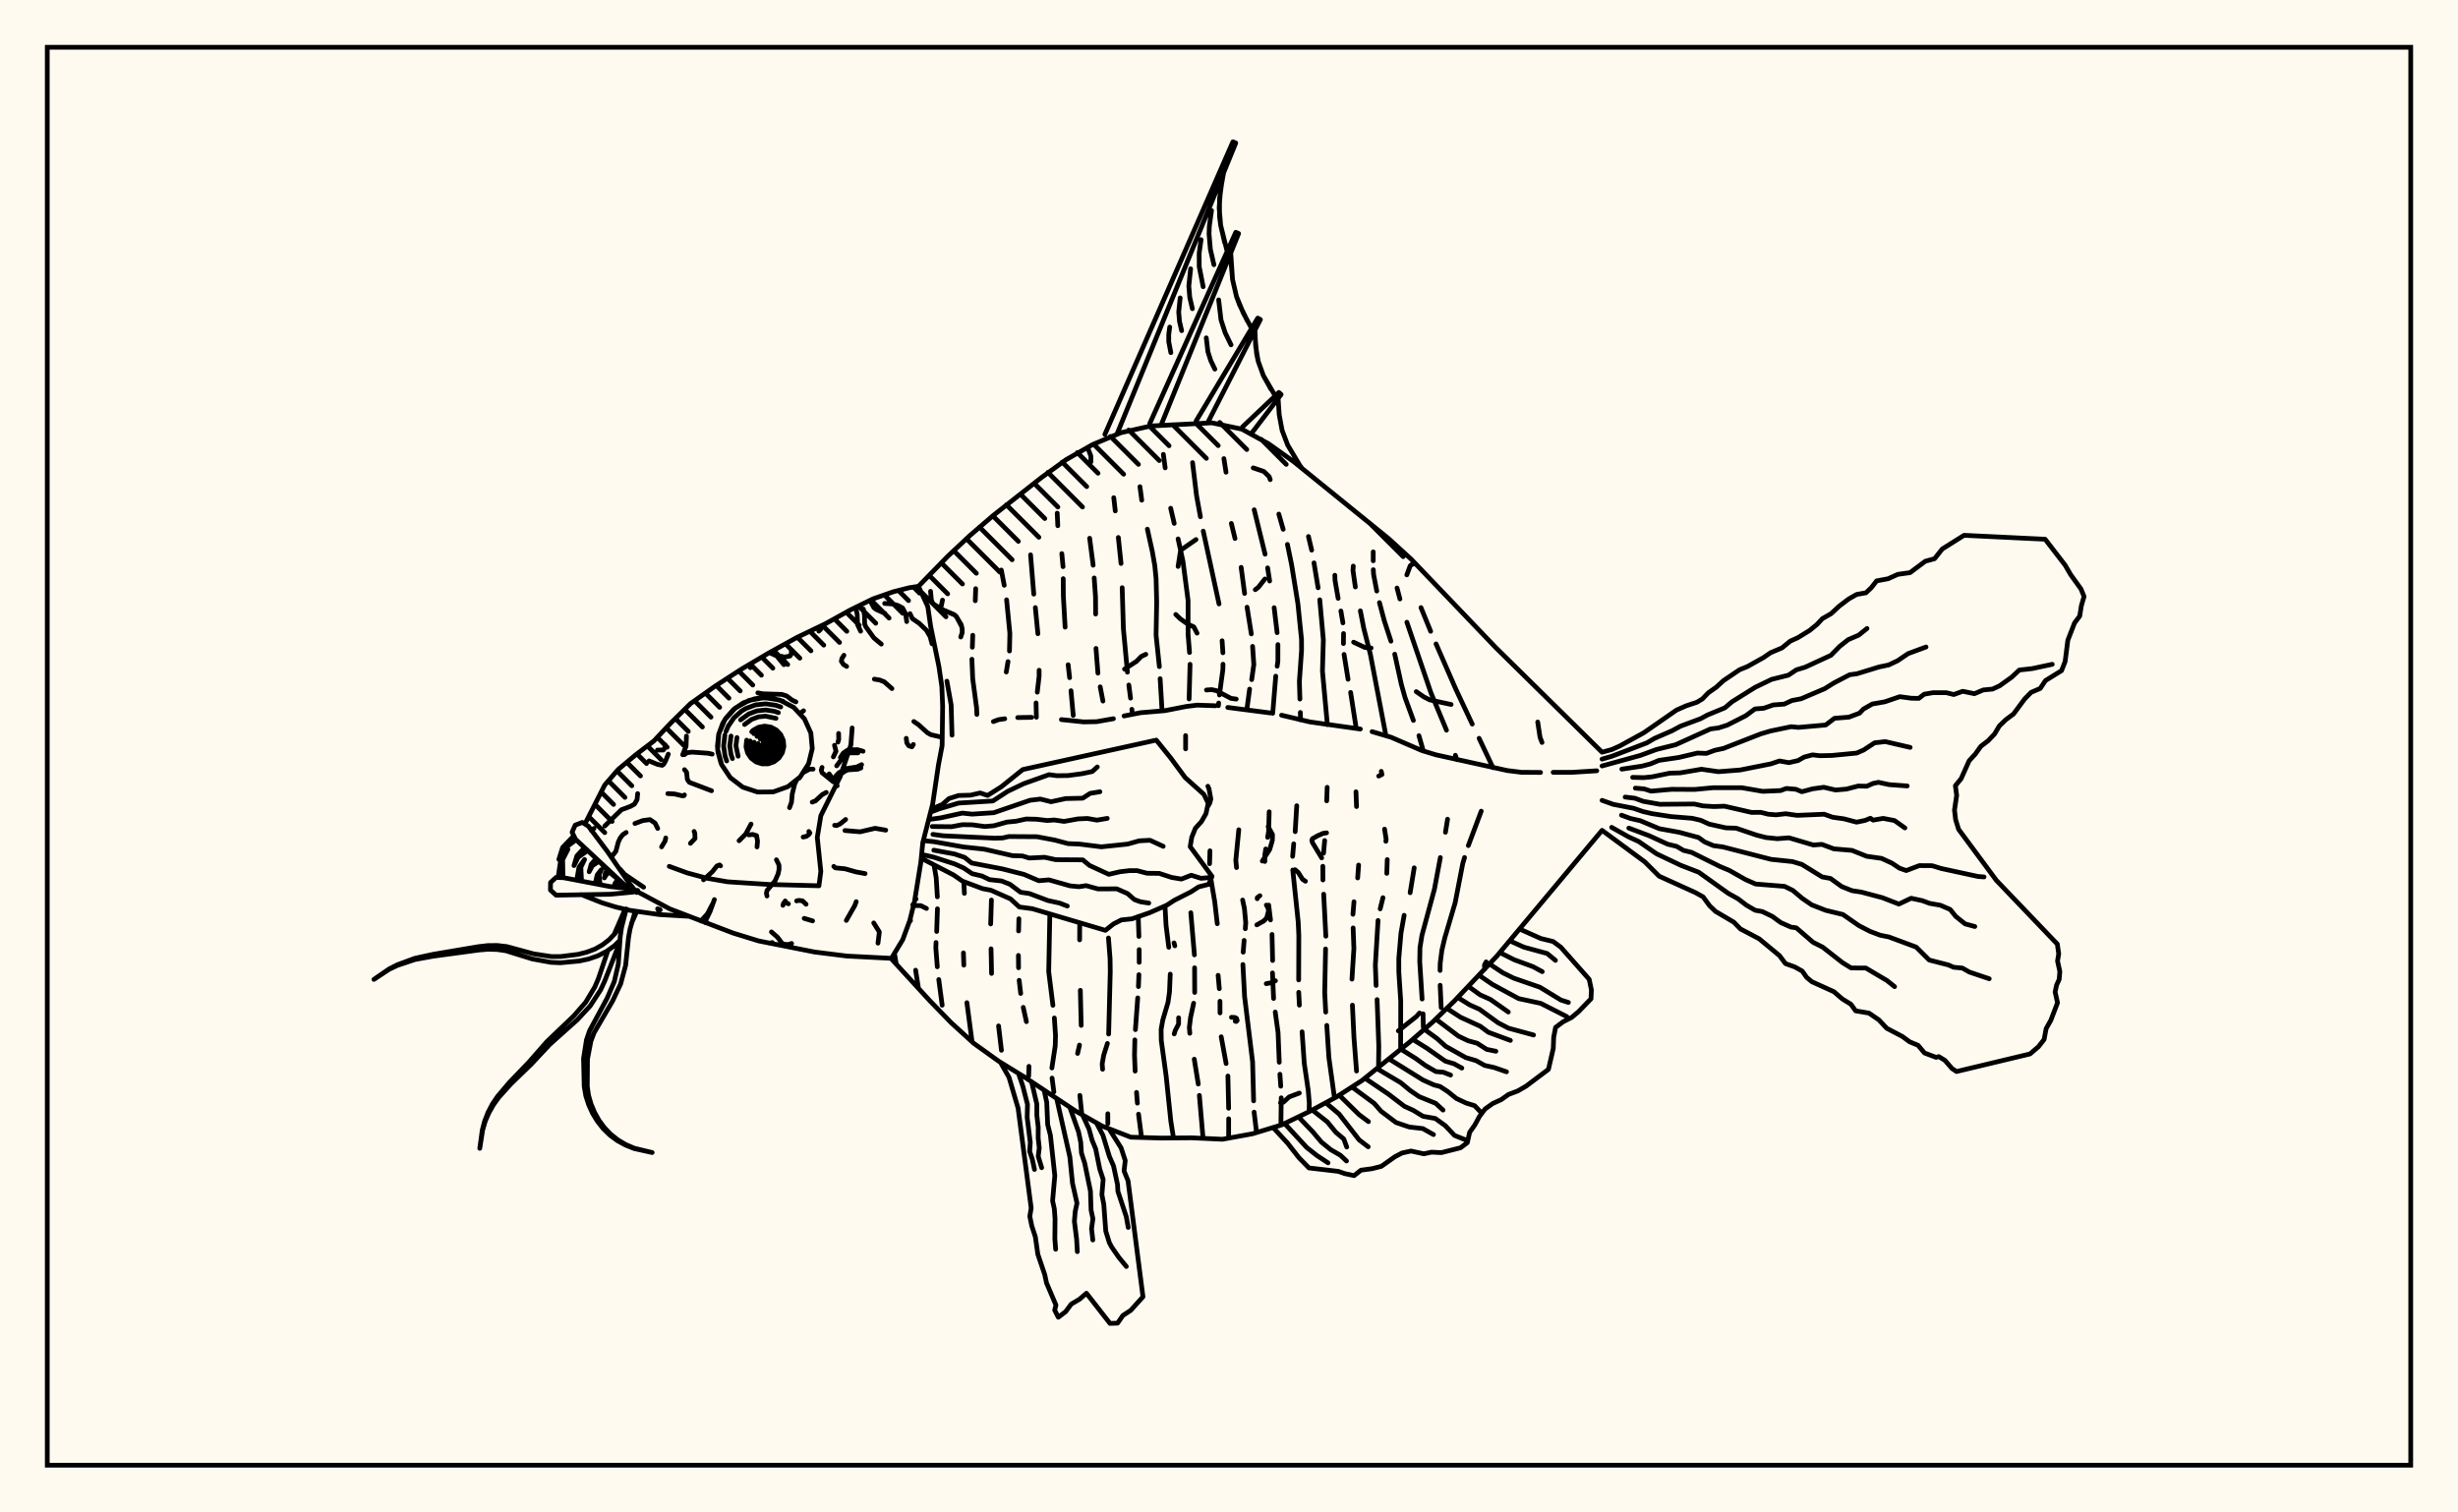 <svg xmlns="http://www.w3.org/2000/svg" width="520" height="320"><rect x="0" y="0" width="520" height="320" fill="floralwhite"/><rect x="10" y="10" width="500" height="300" stroke="black" stroke-width="1" fill="none"/><path stroke="black" stroke-width="1" fill="none" stroke-linecap="round" stroke-linejoin="round" d="
M 194.31 124.05 200.51 117.69 205.23 113.27 210.14 109.05 220.31 101.05 225.55 97.25 231.17 94.05 237.14 91.55 243.45 90.13 256.38 89.46 262.71 90.79 268.39 93.9 273.66 97.65 293.76 113.95 298.54 118.31 316.43 137.01 338.92 159.15 
M 338.92 175.68 316.63 202.33 307.73 211.73 303.09 216.24 298.21 220.48 288.14 228.61 282.7 232.11 277 235.18 271.17 237.99 264.98 239.88 258.62 241.04 252.15 240.74 245.68 240.79 239.22 240.6 233.19 238.26 227.55 235.07 216.78 227.91 211.27 224.52 206.01 220.75 201.23 216.39 196.72 211.75 188.58 202.87 
M 210.15 152.67 211.24 152.26 212.56 152.07 
M 215.3 151.82 218.25 151.77 
M 224.54 152.25 229.27 152.74 231.99 152.69 235.55 152.06 
M 237.79 151.48 241.31 150.79 246.43 150.36 250.98 149.47 253.27 149.19 257.14 149.32 
M 259.74 149.68 268.81 150.85 
M 271.12 151.32 277.11 152.74 287.79 154.25 
M 290.27 154.8 294.3 155.99 300.79 158.79 303.77 159.7 318.87 163.03 321.87 163.4 325.91 163.43 
M 328.58 163.4 332.65 163.4 337.8 163.08 
M 189.22 201.69 189.61 204 
M 192.57 194.35 192.61 194.82 
M 193.7 205.27 194.31 209.13 
M 197.6 183.04 198.06 185.74 198.3 189.75 
M 198.32 192.28 198.16 197.08 
M 198.02 199.41 197.98 200.59 198.29 204.55 
M 198.6 207.25 199.32 212.68 
M 199.39 126.97 198.92 129.19 
M 200.32 144.12 201.22 149.14 201.4 155.55 
M 203.9 186.54 204.02 189.01 
M 203.82 201.61 203.9 204.2 
M 204.55 212.14 205.61 220.17 
M 206.41 124.55 206.32 127.1 
M 205.79 134.41 205.7 136.94 
M 205.61 139.48 205.78 143.61 206.6 149.76 206.66 151.16 
M 209.74 190.42 209.58 195.49 
M 209.66 200.75 209.77 205.96 
M 211.25 217.06 211.86 222.22 
M 211.83 120.61 212.45 123.83 
M 212.95 126.91 213.64 134 213.56 137.74 
M 213.25 139.98 212.88 142.18 
M 215.55 194.39 215.49 196.96 
M 215.45 202.15 215.48 204.75 
M 215.61 207.41 215.93 210.19 
M 216.47 213.14 217.14 216.16 
M 217.68 225.61 217.62 227.69 
M 218.02 117.39 218.7 125.7 
M 219.03 128.55 219.57 134.08 
M 219.83 141.81 219.83 143.06 219.44 146.45 
M 219.18 148.72 219.25 151.75 
M 222.1 193.36 221.86 205.58 222.75 212.7 
M 223.05 215.38 223.3 219.09 223.24 221.27 222.53 225.96 
M 222.57 228.1 222.95 231.03 
M 223.66 108.57 223.78 111.23 
M 224.63 117.13 224.89 119.89 
M 224.93 122.43 224.96 126.19 225.33 132.69 
M 225.97 140.64 226.28 143.39 
M 226.57 146.14 227.05 151.37 
M 228.42 195.23 228.4 198.85 
M 228.55 209.53 228.73 216.95 
M 228.37 221.11 227.97 222.88 
M 228.45 231.76 228.83 235.46 
M 230.52 113.88 231.26 119.59 
M 231.48 122.28 231.76 126.24 231.79 129.92 
M 231.86 137.19 232.27 142.42 
M 232.75 145.32 233.33 148.33 
M 234.5 198.46 234.84 202.85 234.88 205.57 234.54 218.78 
M 234.28 220.77 233.49 223.27 233.17 225.09 233.26 226.23 
M 234.36 235.64 234.37 237.73 
M 235.62 105.3 235.94 108.1 
M 236.59 113.72 237.16 119.22 
M 237.4 124.34 237.66 133.03 238.51 142.22 
M 238.81 144.93 239.17 147.71 
M 239.45 150.07 239.54 151.03 
M 240.8 193.91 240.94 198.13 
M 241 200.91 241 203.61 
M 240.94 206.22 240.84 208.74 
M 240.69 211.13 240.2 217.85 
M 240.08 220.01 240.01 223.26 240.14 226.62 
M 240.44 231.13 240.62 233.4 
M 240.86 235.73 241.5 240.67 
M 241.16 102.97 241.54 105.83 
M 242.73 111.96 243.78 116.7 244.3 119.67 244.57 122.39 244.7 127.36 244.57 134.38 245.27 141.04 
M 245.43 143.59 245.84 150.41 
M 246.46 191.67 246.68 195.75 247.26 200.42 
M 247.57 206.1 247.41 209.87 247.1 212.08 245.99 215.82 245.64 217.8 245.67 220.11 246.71 227.73 247.69 237.19 248.26 240.77 
M 246.11 96.13 246.5 98.99 
M 247.66 107.53 248.41 110.74 
M 249.23 114.02 250.25 118.69 251.34 127.03 251.34 134.19 251.65 138.06 
M 251.76 140.55 251.56 147.89 
M 250.82 155.63 250.82 158.44 
M 251.92 193.11 252.68 202.03 
M 252.72 204.76 252.74 209.98 
M 252.52 212.26 251.87 215.27 251.61 217.37 251.71 218.62 
M 252.65 224.1 253.5 229.36 
M 253.73 231.76 254.51 240.85 
M 252.29 97.88 253.13 104.85 253.95 109.34 
M 254.55 112.37 257.89 127.78 
M 258.54 135.57 258.71 138.11 
M 258.73 140.53 258.7 141.7 257.97 147.05 
M 257.81 148.74 257.76 149.31 
M 255.97 180.01 255.89 182.74 
M 256.17 185.99 256.98 190.78 257.52 195.44 
M 257.7 206.36 257.95 209.18 
M 258.09 211.84 258.1 214.31 
M 258.35 219.36 259.39 225.02 
M 259.77 227.66 259.92 234.48 
M 259.93 236.71 259.92 240.8 
M 258.92 97.03 259.37 99.91 
M 260.5 110.75 261.27 113.93 
M 262.57 120.04 263.3 125.56 
M 263.82 128.47 264.72 134.12 
M 264.99 136.76 265.25 140.6 264.8 143.79 
M 264.36 145.8 263.77 150.18 
M 262.07 175.56 261.44 182.01 261.59 183.56 
M 262.88 190.43 263.26 192.19 263.54 195.22 263.45 196.49 
M 263.2 198.97 263 201.46 
M 262.94 204.07 263.3 210.89 264.99 224.66 265.21 232.92 
M 265.31 235.3 265.83 239.62 
M 265.33 107.86 267.63 117.25 
M 268.17 120.15 268.6 122.93 
M 269.55 128.57 270.18 133.86 
M 270.35 136.38 270.34 139.91 270.19 140.96 
M 269.89 143.06 269.25 150.91 
M 268.5 171.75 268.38 175.94 268.17 177.16 
M 267.77 179.62 267.58 180.85 267.58 182.27 
M 268.4 191.5 268.78 194.64 
M 269.1 197.7 269.23 203.22 
M 269.2 205.85 269.43 211.25 
M 269.78 214.12 270.38 218.45 270.63 224.75 
M 270.77 227.28 270.95 229.82 
M 271.05 232.27 270.98 238.05 
M 270.54 108.77 271.46 111.99 
M 272.36 115.18 273.25 119.51 274.57 127.68 275.34 135.28 275.35 137.59 274.89 144.19 275 147.91 
M 275.09 150.74 275.13 152.32 
M 274.33 170.47 274 175.96 
M 273.69 178.54 273.46 181.18 
M 273.49 184.07 274.64 195.05 274.77 197.94 274.74 207.33 
M 274.75 209.95 274.89 212.67 
M 275.46 218.31 275.92 224.97 276.76 230.68 276.98 233.31 276.95 235.21 
M 276.81 113.51 277.49 116.4 
M 277.98 119.09 278.85 124.36 
M 279.2 126.9 279.96 135.37 279.77 141.98 280.81 153.33 
M 280.77 166.58 280.67 169.44 
M 280.24 177.84 280 180.52 
M 279.85 183.28 279.87 186.18 
M 280.03 189.19 280.49 198.08 
M 280.43 200.77 280.25 210 280.46 214.14 
M 280.69 216.95 281.13 223.76 282.32 232.32 
M 282.39 121.71 282.43 122.8 283.09 126.6 
M 283.67 129.27 284.1 131.79 
M 284.23 134.04 284.21 136.16 
M 284.34 138.46 285.19 143.72 
M 285.73 146.5 286.9 154.03 
M 286.86 167.52 286.98 170.65 
M 287.42 183.02 287.22 185.75 
M 286.44 190.79 286.22 193.44 
M 286.26 196.33 286.42 200.7 286.01 207.16 
M 286.11 212.66 286.44 219.59 286.98 226.61 
M 286.29 119.77 286.23 120.71 286.73 124.19 
M 287.79 129.24 288.52 132.98 289.92 138.49 293.18 155.55 
M 293.48 181.87 293.38 184.78 
M 292.57 189.93 291.98 192.29 
M 291.53 194.75 290.96 204.17 291.12 208.51 
M 291.33 211.49 291.69 221.34 291.63 225.8 
M 290.51 116.76 290.51 118.65 
M 290.53 120.54 290.59 121.54 291.26 125.05 
M 291.83 127.5 292.86 131.36 294.26 135.66 
M 295.06 138.41 296.46 144.8 297.25 147.61 299.01 152.43 
M 300.18 155.65 301.12 158.91 
M 299.18 183.61 298.32 188.88 
M 297.05 193.66 296.38 197.45 295.92 202.82 295.93 205.72 296.33 211.81 296.31 222.02 
M 295.55 124.41 296.16 126.73 
M 297.63 131.65 302.72 146.58 306.01 154.49 
M 307.89 159.79 308.2 160.73 
M 306.24 173.32 305.79 176.09 
M 304.71 181.44 303.46 188.13 300.82 197.89 300.4 200.51 300.35 203.46 300.85 211.37 
M 301.05 214.49 301.11 217.35 
M 300.61 128.55 302.66 133.57 
M 303.8 136.23 307.98 145.8 311.46 153.2 
M 312.91 156.21 315.85 162.43 
M 313.36 171.62 310.63 178.91 
M 309.83 181.43 309.45 182.71 307.85 190.98 305.65 198.44 305.04 201.01 304.68 203.8 304.65 205.33 
M 304.67 208.46 304.89 213.19 
M 274.88 231.27 272.73 232.08 271.49 233.22 270.89 233.33 
M 314.09 205.07 314.04 204.18 314.4 203.51 
M 193.79 190.22 193.54 190.29 
M 249.34 215.34 249.34 216.66 248.62 218.03 248.41 218.75 
M 255.23 145.99 256.34 145.91 257.31 146.12 260.42 147.76 261.53 147.91 
M 326.22 157.09 325.8 155.99 325.31 152.76 
M 273.97 184.01 274.64 184.58 275.57 186.05 276.17 186.45 
M 267.05 182.18 268.62 179.71 269.17 177.82 269.21 176.57 268.28 174.89 
M 230.79 97.73 230.77 96.47 230.08 94.67 
M 265.56 124.76 266.2 124.27 267.59 122.5 
M 299.61 146.33 301.18 147.42 302.46 148.08 306.99 149.05 
M 297.62 121.63 298.34 119.69 298.67 119.44 299.41 119.22 
M 266.54 189.51 265.98 189.92 265.97 190.15 
M 265.12 98.99 267.37 99.75 268.5 100.84 268.72 101.48 
M 253.02 114.16 249.76 116.42 249.23 119.85 
M 253.24 133.96 252.55 132.63 251.26 132.04 249.69 130.92 248.74 130.01 
M 237.9 141.57 240.41 139.94 241.44 138.89 242.4 138.44 
M 290.06 137.1 288.75 136.99 286.36 135.87 
M 279.61 181.51 277.67 178.31 277.52 177.8 277.65 177.46 278.68 176.86 279.9 176.32 280.64 176.21 
M 269.83 207.51 268.77 207.96 267.88 208.12 
M 248.37 199.5 248.54 200.11 
M 203.37 132.4 202.38 130.54 201.97 130.11 199.35 129 197.39 127.74 197.04 127.04 196.86 125.11 
M 255.53 166.35 255.76 166.87 256.16 169.06 255.94 169.9 255.48 170.7 
M 196 192.21 194.79 191.61 193.39 191.61 
M 260.52 215.24 261.24 215.27 261.59 215.46 261.73 215.92 261.53 216.12 261.32 216.07 
M 292.21 163.2 292.36 163.86 291.67 164.2 
M 293.18 178 293.25 177.62 292.91 175.42 
M 203.25 134.78 203.56 133.84 203.54 132.98 203.36 132.19 202.29 130.4 201.84 130.02 199.2 128.9 197.81 128.1 197.27 127.57 197 126.83 
M 295.82 218.11 299.64 215.07 300.31 214.33 
M 265.89 195.68 267.33 194.87 267.96 194.25 268.38 192.69 268.19 191.96 267.9 191.5 
M 233.74 91.91 260.83 30 261.43 30.25 236.3 91.85 
M 243.24 89.6 261.43 49.15 262.03 49.41 245.62 89.96 
M 253.05 89.05 266.08 67.3 266.64 67.61 255.44 89.53 
M 262.86 90.32 270.55 83.03 271.03 83.46 264.75 91.71 
M 274.53 97.98 275.3 98.87 
M 258.87 36.51 258.2 40.25 257.92 43.98 258.24 47.68 259.61 53.2 
M 260.37 53.52 260.75 59.14 261.58 62.72 262.99 66.15 264.77 69.47 
M 265.49 69.87 265.64 73.2 266.17 76.42 267.27 79.46 269.78 83.76 
M 270.39 84.31 270.62 87.73 271.23 91.04 272.41 94.15 275.03 98.55 
M 258.51 38.38 257.99 42.12 258 45.83 258.24 47.68 259.09 51.36 
M 256.3 44.54 255.84 47.85 255.78 49.49 256.06 52.76 256.81 56.01 
M 254.09 50.71 253.69 53.57 253.7 56.42 254.53 60.66 
M 251.88 56.87 251.5 60.51 251.7 62.92 252.25 65.31 
M 249.67 63.03 249.36 66.02 249.53 68 249.98 69.96 
M 247.46 69.2 247.25 70.76 247.25 72.3 247.7 74.61 
M 260.43 55.41 260.75 59.14 261.58 62.72 262.22 64.46 263.85 67.82 
M 257.81 63.44 258.31 67.69 259.18 70.38 260.43 72.96 
M 255.19 71.48 255.54 74.43 256.14 76.3 257.01 78.1 
M 265.54 71.55 265.84 74.83 266.17 76.42 267.27 79.46 268.88 82.35 
M 197.03 171.2 199.37 170.19 200.76 168.96 202.8 168.31 205.34 168.24 207.34 167.77 208.93 168.3 211.87 166.44 216.37 162.82 244.62 156.59 247.7 160.41 250.73 164.52 254.68 168.06 255.6 169.95 255.13 172.15 254.16 173.84 252.89 175.24 252.12 177.14 251.79 179.13 256.41 185.42 255.71 187.1 253.58 187.64 251.97 188.69 248.44 190.48 246.82 191.53 243.23 193.1 239.49 194.4 237.22 194.64 235.56 195.49 233.85 196.84 218.38 192.26 215.64 191.9 213.77 190.18 209.62 188.35 207.87 188.02 203.62 186.43 201.74 185.13 194.89 181.58 
M 196.87 171.83 198.71 171.13 202.8 169.91 210.04 169.47 213.18 167.43 216.59 165.8 221.93 163.9 223.57 164.12 225.93 164.09 228.87 163.7 231.07 163.24 232.14 162.27 
M 196.48 173.39 199.06 173.03 203.58 172.03 205.65 172.25 210.24 171.95 217.91 169.32 220.09 169.06 222.36 169.63 225.45 168.96 229.06 168.88 230.62 167.86 232.69 167.52 
M 197.22 174.87 201.31 174.91 203.6 174.48 205.71 174.51 208.33 174.87 210.26 174.71 213.04 173.93 214.89 173.76 217.1 173.28 219.26 173.33 221.56 173.6 223.01 173.49 225.12 173.79 228.05 173.26 230.06 173.17 232.07 173.52 234.25 173.15 
M 197.36 176.53 199.53 176.83 210.42 177.34 212.12 177.29 213.41 176.99 219.36 177.03 223.14 177.74 225.95 178.49 228.38 178.59 232.99 179.17 238.55 178.59 241 177.9 243.29 177.78 246.08 179.06 
M 195.33 177.86 197.5 178.07 203.78 179.19 208.24 179.67 214.21 181.04 216.3 181.1 217.73 181.54 220.98 181.38 223.36 181.89 229.07 181.93 230.49 183.11 234.58 184.99 236.95 184.44 238.99 184.2 240.54 184.2 242.67 184.76 245.25 184.79 247.84 185.64 249.93 185.99 252.01 185.18 254.09 185.83 255.99 185.66 
M 197.55 179.88 201.91 180.68 204.06 181.4 205.55 182.59 212 183.83 216.63 185 219.77 186.34 221.9 186.16 226.35 187.42 228.27 187.61 229.76 187.38 232.3 188.08 236.26 188.06 238.54 189.06 239.98 190.33 241.28 190.8 243.03 191.07 
M 195.61 180.91 197.57 181.37 201.96 182.79 203.86 183.64 205.66 184.85 207.75 185.35 209.32 186.11 211.88 186.39 213.67 187.1 215.9 188.78 217.76 189.05 221.69 190.53 224.12 191.06 225.79 191.7 
M 234.82 239.15 237.17 242.86 238.05 245.55 237.8 247.75 238.64 249.82 241.8 274.37 239.2 277.25 237.55 278.33 236.43 279.95 234.82 280 229.84 273.62 228.37 274.89 226.63 275.92 225.45 277.51 223.89 278.7 223.12 277.19 223.39 276.12 221.39 271.43 221.03 269.72 219.56 265.38 219.03 261.68 218.27 259.35 217.86 257.35 218.15 255.6 215.38 234.46 213.46 227.94 211.69 224.83 
M 231.96 237.6 233.33 240.2 234.7 244.69 235.57 246.68 236.42 250.64 236.49 252.04 238.27 257.42 238.68 259.7 
M 229.09 236.04 230.38 238.86 231.03 241.23 231.79 243.06 232.66 247.36 233.38 249.55 233.11 252.75 233.51 254.81 233.93 260.48 234.69 262.93 235.17 263.83 236.7 266.04 238.28 267.96 
M 226.34 234.31 228.17 239.47 228.63 241.67 228.78 243.93 229.47 246.1 230.69 252.02 230.82 256.02 231.21 257.86 230.92 259.96 231.19 262.35 
M 223.58 232.57 226.33 244.78 226.89 250.35 227.84 254.56 227.46 256.36 227.29 258.39 227.76 262.17 227.91 264.82 
M 220.9 230.72 221.44 233.25 221.64 237.93 222.22 240.21 223.15 248.75 222.68 254.08 223.05 255.78 223.2 257.87 223.16 262.12 223.33 264.31 
M 218.23 228.86 219.34 233.59 219.35 235.99 219.64 238.44 219.63 240.78 219.86 242.87 219.64 244.65 220.37 247.06 
M 215.47 227.12 216.37 229.77 217.37 233.67 217.3 236.42 217.96 241.72 217.83 243.61 218.39 245.27 218.85 247.43 
M 321.57 196.6 325.98 198.57 328.57 199.2 330.2 200.41 336.2 207.2 336.67 209.45 336.58 211.33 333.92 214.07 332.48 215.27 330.66 216.2 329.09 217.38 328.69 219.44 328.6 221.83 327.58 226.25 322.84 229.81 321.09 230.82 319.12 231.57 317.6 232.65 315.78 233.49 314.17 234.64 312.98 236.22 312.01 238.01 310.91 239.57 310.42 241.76 308.97 242.85 304.92 243.87 302.84 243.77 301.21 244.12 298.51 243.53 296.6 243.95 295.08 244.75 292.23 246.77 290.26 247.27 287.92 247.58 286.47 248.73 284.49 248.31 283.12 247.83 276.92 247.11 274.78 244.92 272.35 241.81 269.52 238.76 
M 319.44 199.07 322.4 200.4 327.31 201.74 329.06 203.19 
M 317.31 201.54 320.33 203.06 324.33 204.53 326.27 205.58 
M 315.15 203.98 317.94 205.82 320.22 206.95 325.79 208.88 330.21 211.58 331.8 212.09 
M 312.92 206.35 315.7 208.26 321.28 211.28 325.93 212.28 331.47 215.09 
M 310.68 208.72 313.13 210.49 315.31 211.46 319.09 214.12 
M 308.41 211.05 310.92 212.61 313 213.54 316.95 216.41 319.13 217.54 324.43 218.98 
M 306.11 213.36 308.99 215.23 313.15 217.13 314.86 218.4 319.53 220.13 
M 303.79 215.64 308.57 219.24 310.58 220.2 312.49 220.72 314.52 222.02 316.46 222.42 
M 301.33 217.78 304.01 219.73 305.82 221.36 310.09 223.76 312.28 224.41 314.09 225.42 316.08 225.86 318.71 226.77 
M 298.87 219.91 301.9 221.8 305.76 224.51 307.61 225.07 309.26 225.98 
M 296.36 221.98 299.54 223.97 301.55 225.43 303.77 226.72 305.35 226.86 306.88 227.46 
M 293.83 224.03 301.03 228.5 303.35 229.54 304.65 229.88 306.27 230.94 308.1 232.41 310.14 233.37 311.97 233.94 313.37 235.41 
M 291.29 226.08 296.32 229.06 298.34 230.73 300.22 232.02 303.73 233.44 305.28 234.87 
M 288.75 228.12 293.69 231.46 297.1 234.06 299 234.93 301.04 236.18 303.64 236.64 305.75 238.16 307.72 240.24 309.93 241.12 
M 286.14 230.07 290.72 233.45 292.18 235.12 295.34 237.5 298.13 238.45 301 238.78 303.26 240.05 
M 283.34 231.73 287.53 235.84 289.5 237.31 
M 280.52 233.36 283.28 235.69 287.53 241.17 289.45 242.64 
M 277.63 234.86 280.8 237.36 282.6 239.56 284.28 240.98 284.91 242.69 
M 274.72 236.33 277.69 239.43 279.55 241.64 281.53 243.25 283.56 244.42 284.86 245.64 
M 271.77 237.71 276.45 242.79 278.58 244.47 280.95 246.03 
M 338.92 159.15 341 158.58 342.69 157.82 347.78 155.02 354.66 150.24 356.67 149.35 358.99 148.58 360.15 147.88 361.4 146.58 363.07 145.41 364.6 144.01 368.02 141.7 369.67 141.03 373.11 139.11 374.57 138.1 376.99 137.08 378.73 135.65 380.33 134.93 382.82 133.4 384.41 132.1 385.52 130.9 387.37 129.84 389.15 128.2 391.14 126.7 392.78 125.77 394.75 125.42 395.89 124.34 397.01 122.9 399.44 122.45 401.49 121.52 404.08 121.16 407.3 118.75 409.26 118.21 410.9 116.15 415.5 113.26 432.66 114.09 436.87 119.55 438.05 121.57 440.23 124.6 440.89 126.2 440.32 128.16 439.97 130.35 438.88 131.8 437.46 135.45 436.89 139.95 436.13 141.89 432.72 144 431.62 145.66 429.69 146.49 428.32 147.89 425.97 151.06 424.38 152.24 422.97 153.59 421.94 155.32 420.6 156.72 419.04 157.92 417.9 159.53 416.58 160.96 414.88 164.76 413.67 166.24 413.94 168.29 413.48 171.39 413.72 173.42 414.35 175.46 422.33 186.25 435.24 199.75 435.53 201.8 435.28 203.32 435.77 205.57 435.63 207.21 435.08 208.42 434.77 209.88 435.28 212.16 433.86 215.87 432.87 217.63 432.44 219.93 431.23 221.47 429.46 222.99 413.91 226.71 412.95 226.07 411.47 224.36 410.16 223.55 409.58 223.71 407.14 222.79 405.78 221.17 403.99 220.42 402.43 219.28 399.16 217.57 397.48 215.78 395.39 214.35 392.57 213.87 391.56 212.47 389.73 211.34 387.97 209.82 383.31 207.71 382.22 206.81 381.28 205.47 379.69 204.58 377.73 203.88 376.45 202.18 372.16 198.63 368.2 196.54 366.8 195.11 362.91 192.82 361.67 191.63 360.3 189.76 358.69 188.86 351 185.38 347.98 182.36 338.92 175.68 
M 338.92 160.61 340.96 160.02 348.41 157.17 350.03 156.22 353.69 154.63 355.55 153.63 359.75 152.07 361.28 151.25 364.9 149.76 366.4 148.49 371.33 145.41 374.8 143.74 378.35 142.85 380.03 141.72 381.87 141.17 387.34 138.65 389.17 136.78 390.99 135.34 393.22 134.38 394.97 132.97 
M 338.92 162.06 347.02 159.83 350.41 158.58 354.49 157.57 361.86 154.23 363.56 154.01 365.41 153.42 369.33 151.43 371.27 149.99 373.12 149.85 375.13 149.15 377.47 148.97 379.07 148.22 381.03 147.84 386.03 145.71 388 144.48 391.31 142.76 392.85 142.55 397.54 141.11 399.55 140.69 401.44 139.8 403.67 138.29 407.46 136.89 
M 343.11 162.73 347.34 162.1 349.14 161.63 350.95 160.88 355.18 160.26 359.09 159.33 360.99 159.4 362.79 158.74 364.61 158.35 372.5 155.27 374.56 154.66 378.93 153.75 380.47 153.9 386.24 153.39 388.1 151.97 391.15 151.73 393.4 150.88 394.2 150.03 396.09 148.95 398.72 148.49 401.92 147.4 404.35 147.73 405.93 147.76 407.06 146.88 408.91 146.56 411.76 146.56 413.33 146.95 415.22 146.26 417.69 146.77 419.57 145.98 421.54 145.79 423.03 145.1 425.56 143.29 427.2 141.76 429.91 141.46 434.16 140.55 
M 345.39 164.47 347.75 164.53 349.48 164.36 353.27 163.58 355.45 163.52 359.96 162.75 363.53 163.27 368.15 162.91 374.66 161.61 376.46 161 378.44 161.36 380.38 160.92 381.68 160.18 383.45 159.71 384.98 159.89 387.51 159.84 392.8 159.33 394.27 158.68 396.59 157.16 398.84 156.91 404.1 158.13 
M 345.96 166.75 347.86 166.92 349.28 167.39 353.65 167 358.52 167.03 362.33 166.67 368.5 166.67 372.91 167.43 376.68 167.27 377.91 166.82 379.92 166.99 381.19 167.51 383.46 166.9 385.83 166.57 388.32 167.15 390.64 166.95 393.12 166.3 394.92 166.35 396.28 165.75 397.4 165.52 399.65 166.01 403.48 166.29 
M 343.81 168.64 345.86 168.89 347.62 169.54 351.16 170.17 358.44 170.11 360.26 170.51 362.59 170.65 364.81 170.57 370.57 171.89 372.48 171.87 374.09 172.27 375.71 172.4 377.79 172.17 380.18 172.51 385.9 172.27 387.71 172.91 390.13 173.25 392.76 173.95 394.56 173.58 395.69 173.12 396.25 173.52 398.4 173.15 400.79 173.61 402.99 175.17 
M 338.92 169.34 341.29 170.18 345.57 171.01 347.56 171.7 349.5 172.15 353.53 172.77 357.98 173.13 359.82 173.56 361.57 174.36 365.15 175.16 367.27 175.22 371.63 176.7 373.64 177.21 376.01 177.45 378.46 177.26 383.61 178.78 385.42 178.65 387.96 179.6 391.79 179.92 394.91 181.17 398.04 181.61 400.24 182.62 401.87 183.7 403.28 184.19 406.05 183.14 408.74 183.16 410.7 183.76 418.45 185.44 419.73 185.54 
M 343.03 172.47 344.93 173.17 347.01 173.64 351.03 175.33 355.27 176.1 359.34 177.2 360.6 178.12 362.49 178.92 364.48 179.19 374.68 181.82 379.19 182.29 381.19 182.89 385.49 185.54 387.25 185.86 389.61 187.57 391.81 188.45 393.74 188.74 398.22 189.93 401.71 191.28 404.31 190.05 406.68 190.56 408.21 191.13 410.47 191.52 412.57 192.42 413.75 193.89 415.72 195.47 417.78 196.03 
M 344.58 175.2 348.92 176.83 352.8 178.61 354.7 179.07 356.16 179.93 357.84 180.33 363.91 183.35 365.86 184.16 369.28 186.1 371.41 187.04 377.52 187.53 379.28 188.39 381.27 190.07 383.26 191.44 386.25 192.61 389.88 193.49 393.26 195.84 395.62 197.06 397.76 197.87 399.61 198.24 405.37 200.38 408.13 203.12 412.18 204.16 413.31 204.65 415.14 204.82 416.61 205.66 420.83 207.08 
M 340.95 175.05 344.55 177.07 346.65 178.03 350.48 180.66 355.6 183.09 359.38 184.55 365.62 189.01 367.68 190.16 369.47 191.52 371.31 192.59 372.81 192.86 374.91 193.87 376.74 195.2 378.88 196.15 380.02 196.31 383.55 199.36 385.59 200.39 389.81 203.69 391.62 204.8 394.72 204.81 399.21 207.47 400.81 208.75 
M 123.74 174.34 127.93 166.1 130.8 162.78 134.49 159.7 138.32 156.78 141.87 153.01 146.09 148.86 151.27 145.19 156.88 141.56 162.51 138.23 168.57 134.88 174.61 131.98 179.9 129.05 184.68 126.71 188.99 125.2 192.37 124.35 194.31 124.05 196.28 128.35 196.89 132.56 198.63 141.03 199.25 145.24 199.42 149.42 199.31 157.75 198.53 161.86 197.31 170.11 195.22 178.29 194.81 182.43 193.48 190.67 192.47 194.76 190.97 198.82 188.58 202.76 179.17 202.28 172.3 201.42 160.5 199.08 155.14 197.43 141.7 192.3 134.13 188.27 
M 130.8 186.1 128.83 184.47 126.8 182.27 
M 180.28 154.02 180.01 157.6 177.74 164.33 173.66 172.56 172.9 177.17 173.65 184.37 173.25 187.41 162.68 187.13 153.93 186.57 149.54 185.81 145.38 184.69 141.58 183.3 
M 132.95 187.99 121.74 177.55 121.03 176.06 121.69 174.57 123.2 174 124.49 174.82 128.48 180.13 133.03 186.75 134.19 188.21 
M 134 188.74 129.13 189.2 117.64 189.4 116.45 188.32 116.47 186.71 117.63 185.65 119.21 185.7 129.02 187.57 133.97 188.11 
M 152.66 161.78 151.82 158.58 152.06 155.28 153.36 152.24 155.57 149.79 158.47 148.18 161.72 147.61 164.99 148.12 167.91 149.66 170.18 152.08 171.54 155.09 171.84 158.38 171.06 161.6 169.28 164.38 166.69 166.44 163.57 167.55 160.27 167.58 157.13 166.54 154.5 164.53 152.66 161.78 
M 152.54 161.5 151.88 159.1 151.78 157.86 152.03 155.39 152.89 153.06 153.53 151.99 155.17 150.12 157.22 148.72 159.56 147.87 160.79 147.66 163.27 147.71 165.67 148.37 
M 153.74 161 153.39 159.97 153.08 157.83 153.35 155.52 
M 153.58 154.76 154.05 153.65 155.27 151.87 156.89 150.43 157.82 149.88 159.85 149.13 162 148.91 164.14 149.22 165.17 149.58 
M 154.95 160.5 154.65 159.63 154.38 157.81 154.65 155.73 
M 156.67 152.31 158.42 151.04 160.15 150.4 161.98 150.21 163.8 150.48 164.67 150.78 
M 156.15 160 155.69 157.78 155.91 156.05 
M 157.52 153.29 159.01 152.2 160.44 151.67 161.95 151.52 164.17 151.98 
M 158.16 159.3 157.82 158.02 157.96 156.6 
M 159.03 154.83 159.32 154.51 160.48 153.87 161.78 153.63 163.09 153.84 164.26 154.46 165.16 155.42 165.71 156.63 165.83 157.95 165.52 159.23 164.81 160.35 163.77 161.17 162.52 161.61 161.2 161.62 159.95 161.21 158.89 160.4 158.16 159.3 
M 160.02 154.12 159.47 155.23 
M 158.7 156.77 157.91 158.35 
M 161.19 153.74 160.15 155.81 
M 159.54 157.04 158.3 159.52 
M 162.19 153.7 160.84 156.4 
M 160.38 157.32 158.86 160.35 
M 163.09 153.84 161.48 157.06 
M 161.2 157.62 159.56 160.91 
M 163.87 154.25 162.13 157.73 
M 162.02 157.94 160.32 161.33 
M 164.57 154.79 161.16 161.61 
M 165.2 155.49 162.14 161.61 
M 165.66 156.52 163.24 161.35 
M 165.74 158.32 164.67 160.45 
M 124.57 172.79 127.94 176.16 
M 125.89 170.2 129.49 173.8 
M 127.19 167.59 129.8 170.2 
M 128.71 165.2 132.21 168.71 
M 130.52 163.1 133.66 166.25 
M 132.6 161.28 135.5 164.17 
M 134.74 159.51 136.78 161.54 
M 136.96 157.82 139.86 160.72 
M 139.05 156 141.14 158.09 
M 140.95 153.99 144.67 157.71 
M 142.88 152.02 145.61 154.75 
M 144.85 150.08 148.6 153.82 
M 146.94 148.26 150.41 151.73 
M 149.23 146.64 152.25 149.66 
M 151.53 145.02 154.21 147.71 
M 153.9 143.49 156.6 146.19 
M 156.27 141.95 159.26 144.94 
M 158.71 140.48 161.08 142.86 
M 161.16 139.03 163.5 141.37 
M 163.65 137.6 166.65 140.6 
M 166.17 136.21 169.21 139.25 
M 168.69 134.83 171.56 137.7 
M 171.33 133.56 174.27 136.5 
M 173.97 132.29 177.61 135.93 
M 176.51 130.92 179.15 133.57 
M 179.03 129.53 181.78 132.28 
M 181.62 128.21 185.27 131.86 
M 184.24 126.93 188.09 130.77 
M 187.09 125.87 190.98 129.76 
M 190.06 124.93 192.2 127.07 
M 193.26 124.21 194.54 125.5 
M 167.43 137.61 167.38 138.41 167.13 138.8 165.87 139.04 165.34 138.85 
M 171.11 175.92 171.34 176.22 171.15 176.54 170.59 176.95 169.91 177.1 
M 171.83 169.71 172.51 169.45 173.96 168.11 174.8 167.66 
M 150.66 159.56 149.83 159.37 146.4 159.13 145.34 159.26 144.78 159.67 
M 173.91 162.37 173.74 162.94 173.91 163.49 176.29 165.41 
M 148.83 186.15 150.72 184.42 151.66 183.22 152.24 183 152.44 183.2 
M 170.13 194.31 171.91 194.84 
M 169.84 163.5 171.29 162.72 172.01 162.73 
M 167.47 199.62 166.64 199.86 165.54 199.7 164.47 198.28 163.2 197.17 
M 197.17 136.2 196.78 134.72 195.99 133.35 194.49 131.9 193 130.87 192.51 129.83 
M 187.21 129.78 185.34 128.93 184.86 128.56 184.05 127.02 
M 162.26 189.57 162.14 188.97 162.27 188.39 163.95 186.4 164.6 184.93 164.81 183.95 164.8 183.03 164.26 181.91 
M 149.24 195.24 149.42 194.48 150.21 192.87 151.13 190.33 
M 186.44 136.28 184.87 134.96 183.14 132.57 182.92 131.98 182.88 130.11 182.65 128.86 
M 165.84 140.63 164.32 138.79 162.79 138.08 
M 179.11 141 178.44 140.58 177.99 139.91 178.1 139.33 178.54 138.64 
M 150.53 167.31 145.83 165.52 145.41 164.91 145.25 163.38 144.81 162.84 
M 168.38 148.5 167.58 148.13 166.4 147.24 165.38 146.92 161.37 146.79 160.32 146.59 
M 125.11 175.74 125.66 175.27 
M 162.78 199.56 163.38 199.42 
M 140.7 157.55 140.66 158.21 140.32 158.69 139.08 158.7 
M 187.38 175.64 185.13 175.25 181.95 175.99 178.75 175.72 
M 188.69 145.69 187.06 144.25 186.08 143.87 184.97 143.69 
M 158.73 141.28 158.51 140.59 
M 140.84 177.29 140.71 177.92 139.96 179.18 
M 145.22 155.74 145.14 157.88 144.42 159.69 
M 185.74 199.55 186.03 197.17 184.84 195.27 
M 175.42 163.74 177.11 166.26 
M 146.06 178.43 147.03 177.41 146.99 176.31 146.84 175.91 
M 148.28 194.86 149.65 193.36 150.68 191.38 
M 178.9 173.38 177.73 174.32 177 174.67 176.56 174.61 
M 141.28 167.91 142.67 167.98 144.32 168.37 144.69 168.35 144.8 168.18 
M 182.07 133.55 181.42 132.16 181.35 130.02 181.03 128.5 
M 141.38 159.56 140.77 161.06 140.4 161.7 140.08 161.93 139.06 161.71 137.31 160.99 
M 158.89 174.35 157.76 176.46 156.35 177.88 
M 179.04 194.74 180.83 191.6 181.14 190.77 
M 193.22 157.51 192.92 158.01 192.26 157.8 191.84 157.18 191.72 156.21 
M 177.41 155.18 177.44 156.44 177.27 157.02 
M 127.95 174.76 131.45 171.33 133.36 170.62 134.21 170.14 134.77 169.21 134.9 167.91 
M 191.82 131.51 191.59 129.86 190.94 128.62 189.97 128.11 188.84 127.79 187.15 127.67 
M 170 150.38 169.18 151.02 
M 168.53 190.61 169 190.5 169.77 190.6 170.53 191.32 
M 160.15 179.19 160.26 177.98 160.06 176.8 159.26 176.55 158.39 176.64 
M 136.16 187.71 132.14 184.99 131.18 183.88 
M 173.23 133.53 173.62 133.14 173.96 132.29 
M 165.63 191.55 165.78 191.05 166.19 191.02 
M 182.13 162.48 181.46 162.75 179.44 162.88 178.8 163.13 177.63 163.94 176.78 165.08 
M 166.11 190.62 166.28 190.95 166.79 191.23 
M 176.54 157.69 176.86 158.93 176.3 160.14 
M 182.59 158.95 181.39 158.61 179.39 158.66 178.39 159.35 177.79 160.27 
M 193.32 152.65 194.29 153.31 196.22 155.05 196.92 155.44 199.35 156.01 
M 182.28 161.78 181.26 162.28 178.94 162.63 177.41 163.55 176.74 164.28 
M 134.32 174.23 136 173.61 137.51 173.41 138.58 174.15 139.14 175.28 
M 181.51 159.28 179.85 159.29 179.26 159.51 178.29 160.31 177 162.03 
M 193.3 191.4 193.09 191.43 
M 129.32 181.34 130.29 180.12 130.8 178.18 131.2 177.32 131.75 176.6 132.47 176.13 
M 183.01 184.83 181.1 184.48 178.77 183.82 176.73 183.62 176.39 183.31 
M 167.03 170.88 167.44 169.74 167.6 168 168.12 165.87 168.6 164.92 
M 168.93 164.66 169.12 164.61 
M 134.35 192.9 133.29 196.55 132.96 198.42 132.35 204.26 131.3 208.17 129.59 211.8 125.68 218.51 125.01 220.28 124.29 224.03 124.24 229.82 124.5 231.72 125.03 233.56 125.77 235.34 126.71 237.02 127.86 238.58 129.2 239.98 130.72 241.18 132.39 242.17 134.18 242.94 137.97 243.85 134.16 243.01 132.34 242.28 130.61 241.34 129.03 240.17 127.61 238.79 126.39 237.24 125.36 235.55 124.54 233.74 123.93 231.85 123.59 229.88 123.45 223.96 124.07 220.01 124.72 218.1 128.45 211.18 129.95 207.69 130.8 204.03 131.21 198.19 131.5 196.2 132.49 192.31 
M 134.52 193.27 133.59 195.36 
M 131.16 198.93 130.02 200.07 128.33 201.28 126.48 202.23 124.54 202.9 122.56 203.33 118.56 203.7 116.54 203.61 112.6 202.89 107.02 201.16 105.14 200.89 103.23 200.84 101.32 201 91.64 202.31 87.81 203.01 84.12 204.24 82.35 205.07 79.1 207.22 82.32 205.01 84.07 204.12 87.74 202.76 91.58 201.92 101.22 200.29 103.2 200.06 105.2 200.04 107.2 200.27 112.87 201.81 116.63 202.38 118.53 202.39 122.29 201.92 124.11 201.46 125.85 200.81 127.45 199.91 128.9 198.79 130.14 197.47 131.82 194.68 
M 131.12 199.37 127.91 207.61 127.06 209.44 124.87 212.81 122.16 215.74 116.33 220.95 112.33 225.22 108.11 229.3 105.51 232.18 104.38 233.76 103.42 235.45 102.65 237.24 102.1 239.11 101.5 242.96 102.03 239.09 102.53 237.2 103.24 235.37 104.15 233.62 105.25 231.99 107.79 228.99 111.85 224.77 115.73 220.35 121.38 214.95 123.89 212.07 125.84 208.82 126.58 207.08 128.62 201.07 
M 129.93 197.69 132.21 192.44 
M 134.16 188.24 134.69 188.84 
M 131.12 186.41 131.05 187.05 131.44 186.7 
M 128.62 183.94 128.09 184.65 127.85 185.74 128.35 184.94 129.17 184.48 
M 126.12 181.65 125.07 182.87 124.64 184.44 125.32 183.16 126.75 182.22 
M 123.65 179.35 122.04 181.09 121.43 183.14 122.3 181.39 124.3 179.97 
M 121.4 176.84 119.02 179.31 118.23 181.83 119.28 179.61 121.88 177.68 
M 133.98 188.33 134.91 188.39 
M 129.82 187.66 130.21 186.72 130.73 186.19 130.6 186.74 130.87 187.78 
M 125.92 186.93 126.35 185.1 127.2 184.02 126.74 185.12 126.95 187.16 
M 122.02 186.16 122.49 183.48 123.67 181.85 122.88 183.5 123.02 186.34 
M 118.07 185.66 118.64 181.86 120.15 179.69 119.03 181.88 119.1 185.69 
M 122.95 189.26 127.34 191 130.32 191.92 133.33 192.62 139.47 193.5 145.77 193.87 
M 139.24 192.51 139.12 192.28 
M 139.67 192.52 139.54 192.38 
M 194.84 125.21 200.13 130.5 
M 196.57 121.73 200.48 125.64 
M 199.13 119.08 203.61 123.56 
M 201.77 116.51 206.55 121.29 
M 204.46 113.99 211.54 121.06 
M 207.22 111.53 214.12 118.43 
M 210.03 109.13 215.44 114.54 
M 212.91 106.8 219.78 113.67 
M 215.87 104.54 221.03 109.71 
M 218.79 102.26 223.8 107.27 
M 221.69 99.94 229.01 107.27 
M 224.72 97.77 229.9 102.95 
M 227.92 95.75 232.29 100.12 
M 231.35 93.97 237.71 100.33 
M 234.92 92.33 240.84 98.25 
M 238.78 90.98 245.25 97.44 
M 243.16 90.15 247.32 94.31 
M 248.09 89.86 255.21 96.98 
M 253.13 89.69 257.72 94.28 
M 258.03 89.38 263.76 95.11 
M 266.82 92.95 272.11 98.25 
M 289.69 110.62 296.85 117.77 
"/></svg>